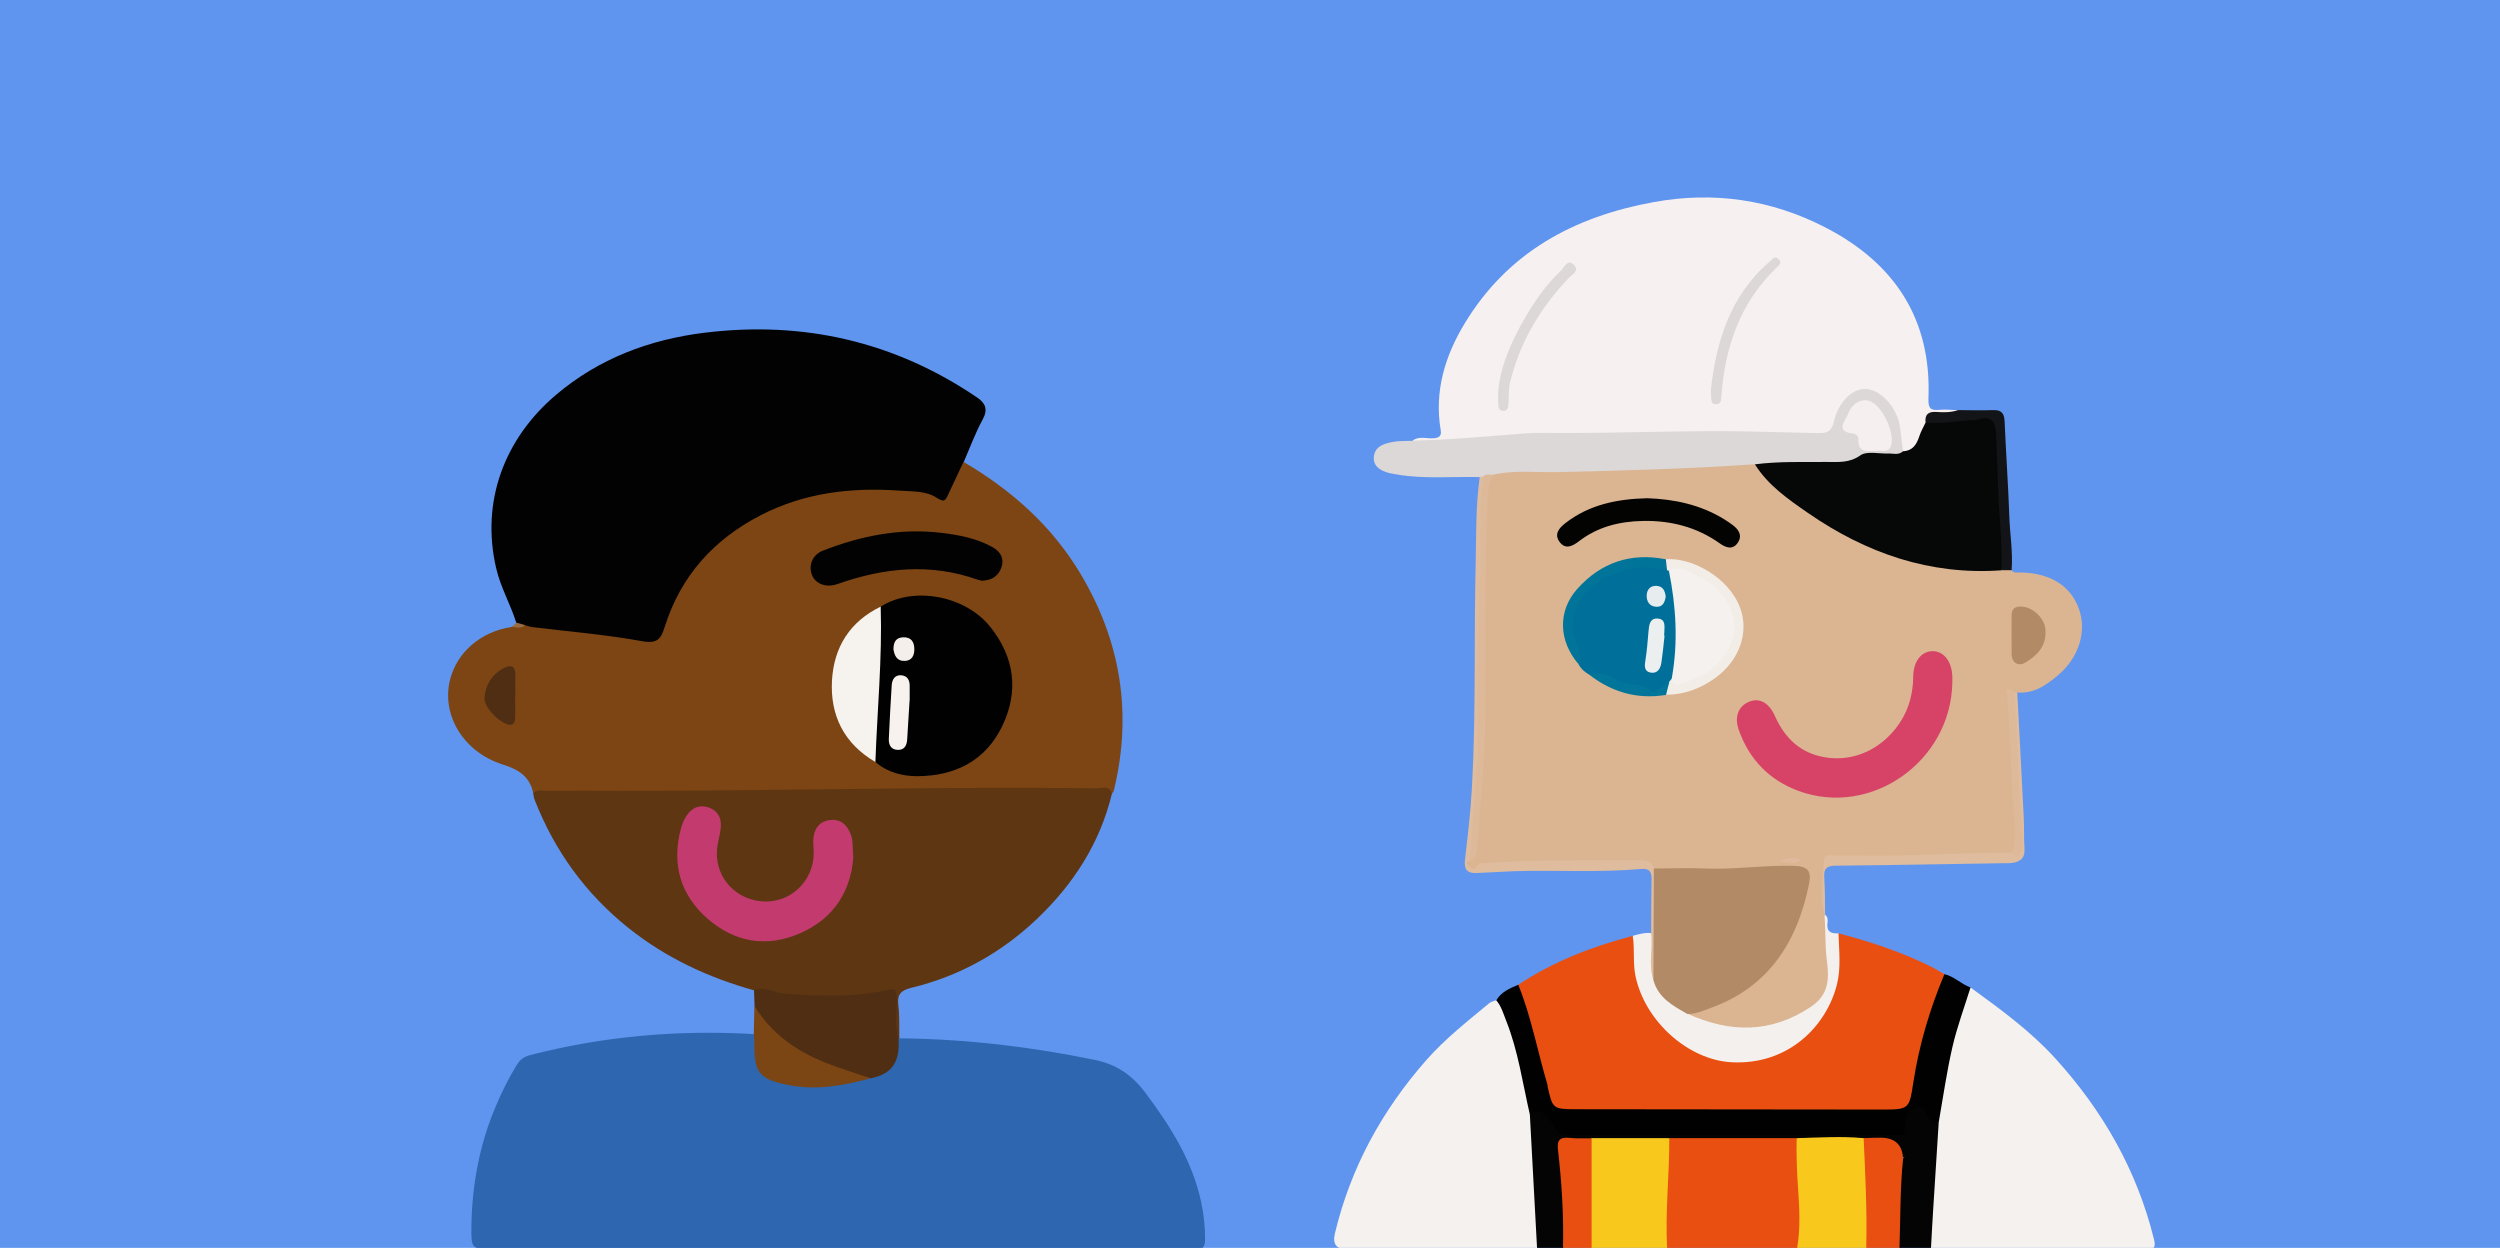 <svg width="595" height="297" viewBox="0 0 595 297" fill="none" xmlns="http://www.w3.org/2000/svg">
<g clip-path="url(#clip0_5484_43206)">
<rect width="595" height="297" fill="#5F95EF"/>
<path d="M478.717 135.707C479.335 136.506 480.211 136.223 481.009 136.248C488.09 136.429 492.854 139.443 494.811 144.981C496.665 150.262 494.811 156.471 489.816 160.695C487.086 163.014 484.125 165.126 480.185 164.817C479.902 164.972 479.619 165.1 479.335 165.255C478.563 169.583 479.078 173.936 479.258 178.264C479.335 179.887 479.722 181.536 479.644 183.159C479.361 188.62 480.546 194.004 480.288 199.439C480.211 200.959 480.443 202.608 478.743 203.51C477.868 203.87 476.941 203.896 476.014 203.896C463.679 203.999 451.371 204.849 439.062 204.54C434.376 204.437 433.964 204.901 434.041 209.615C434.093 212.474 433.603 215.334 434.376 218.167C434.839 223.036 435.998 227.828 435.869 232.774C435.792 235.427 434.839 237.514 432.831 239.214C428.376 243.001 423.329 245.165 417.381 245.19C412.952 245.19 408.523 245.371 404.377 243.49C403.296 243.001 401.982 242.769 401.493 241.404C402.497 239.987 404.171 239.987 405.587 239.523C419.235 235.092 426.29 225.046 429.406 211.676C430.333 207.709 429.535 206.781 425.466 206.936C416.222 207.296 407.004 207.709 397.734 207.502C396.214 207.477 394.644 207.709 393.227 206.807C392.326 205.751 391.142 205.725 389.854 205.725C378.267 205.725 366.705 205.545 355.117 206.343C353.881 206.421 352.723 206.807 351.538 207.116C349.581 207.606 348.886 206.627 349.478 204.36C351.512 201.114 350.946 197.404 351.255 193.901C353.109 172.803 352.336 151.653 352.723 130.504C352.8 126.124 353.006 121.694 353.263 117.288C353.366 115.511 353.701 113.811 355.143 112.548C356.868 111.415 358.8 111.286 360.757 111.338C373.451 111.724 386.12 110.694 398.815 110.616C403.296 110.591 407.802 110.204 412.282 109.715C413.827 109.56 415.347 109.38 416.866 109.715C420.11 111.724 422.299 114.893 425.235 117.288C437.002 126.82 450.212 132.925 465.276 134.754C468.932 135.192 472.666 134.806 476.348 134.909C477.224 134.909 478.022 135.063 478.692 135.682L478.717 135.707Z" fill="#DBB592"/>
<path d="M214.059 247.123C229.715 247.277 245.191 249.081 260.512 252.249C265.688 253.305 269.422 255.804 272.666 260.158C278.615 268.144 283.842 276.361 285.902 286.228C286.52 289.139 286.829 292.101 286.803 295.089C286.803 296.841 286.134 297.511 284.408 297.305C283.687 297.227 282.966 297.305 282.245 297.305C227.346 297.305 172.447 297.305 117.548 297.305C112.27 297.305 112.115 297.305 112.192 291.843C112.347 282.029 114.098 272.471 117.96 263.378C119.402 259.977 120.999 256.68 122.956 253.511C123.831 252.095 124.836 251.451 126.252 251.09C143.71 246.608 161.426 245.062 179.4 246.118C180.584 247.277 180.224 248.797 180.275 250.188C180.404 253.846 181.383 255.263 184.885 256.551C189.726 258.303 194.721 258.2 199.717 257.401C202.034 257.041 204.377 256.68 206.669 256.191C211.201 255.237 213.107 252.12 213.519 247.793C213.647 247.509 213.828 247.303 214.085 247.123H214.059Z" fill="#2E66AF"/>
<path d="M126.921 188.8C126.071 184.859 123.599 183.21 119.711 181.974C110.209 178.96 105.059 170.149 107.094 161.855C108.716 155.234 114.432 150.314 121.797 149.206C122.904 148.845 123.96 148.356 125.144 148.304C134.569 149.103 143.89 150.623 153.289 151.808C155.658 152.117 156.611 151.293 157.306 149.206C163.898 129.679 178.37 119.813 197.991 116.49C206.18 115.125 214.394 115.459 222.479 117.392C224.205 117.804 224.926 117.34 225.518 115.872C226.059 114.532 226.728 113.27 227.32 111.956C227.732 111.08 227.938 109.921 229.303 109.921C240.633 116.567 250.238 125.042 257.062 136.403C266.769 152.555 269.55 169.789 265.096 188.156C265.018 188.44 264.787 188.671 264.632 188.929C261.98 188.62 259.302 188.568 256.624 188.568C239.062 188.568 221.475 188.259 203.914 188.646C179.554 189.212 155.22 189.135 130.887 189.187C129.548 189.187 128.209 189.315 126.921 188.826V188.8Z" fill="#7C4513"/>
<path d="M229.329 109.895C228.118 112.471 226.908 115.048 225.698 117.624C225.08 118.912 224.9 119.762 222.943 118.474C220.445 116.799 217.046 116.98 214.085 116.773C202.6 115.949 191.425 117.263 180.996 122.647C169.846 128.417 162.044 137.073 158.233 149.103C157.332 151.963 156.559 153.276 152.851 152.607C144.251 151.035 135.496 150.34 126.792 149.258C126.2 149.18 125.608 148.974 125.015 148.82C124.166 149.052 123.342 149.283 122.878 148.202C121.488 143.796 119.144 139.804 118.089 135.244C114.381 119.324 120.071 104.357 132.328 93.975C142.525 85.32 154.654 80.786 167.683 79.189C191.116 76.303 212.9 81.249 232.573 94.619C234.427 95.882 235.225 97.35 233.912 99.771C232.135 103.017 230.848 106.546 229.38 109.947L229.329 109.895Z" fill="#020202"/>
<path d="M336.191 104.872C337.762 103.687 339.565 104.46 341.264 104.305C342.577 104.202 343.118 103.687 342.886 102.373C341.316 93.099 343.942 84.624 348.629 76.921C358.851 60.048 374.585 51.547 393.614 48.095C407.957 45.493 421.553 47.503 434.376 54.097C450.856 62.573 459.74 75.891 458.967 94.825C458.864 97.35 459.611 97.736 461.723 97.53C463.139 97.401 464.581 97.582 466.023 97.633C465.302 99.359 463.68 98.818 462.392 98.947C461.027 99.102 459.508 98.844 458.993 100.673C458.375 102.27 457.886 103.919 457.01 105.387C455.98 107.087 454.744 108.556 452.401 107.525C451.371 105.98 451.577 104.176 451.294 102.476C450.83 99.668 449.852 97.118 447.56 95.263C444.779 93.022 442.05 93.28 439.706 95.959C438.47 97.376 437.749 99.076 437.209 100.853C436.591 102.914 435.2 103.893 433.114 103.893C426.033 103.841 418.952 104.357 411.896 103.558C408.214 103.146 404.48 103.069 400.824 103.429C392.301 104.305 383.803 103.919 375.28 103.919C364.285 103.919 353.367 104.82 342.423 105.645C340.337 105.799 338.123 106.366 336.191 104.846V104.872Z" fill="#F6F0F1"/>
<path d="M126.921 188.8C127.823 187.796 129.033 188.208 130.114 188.208C135.96 188.156 141.831 188.182 147.676 188.208C185.477 188.259 223.252 187.152 261.053 187.615C262.315 187.615 264.092 186.765 264.632 188.929C261.774 200.727 255.44 210.491 246.736 218.76C238.264 226.797 228.299 232.336 216.918 235.092C214.549 235.659 213.467 236.586 213.802 239.188C214.137 241.816 213.982 244.521 214.034 247.174C213.956 247.251 213.879 247.303 213.776 247.354C212.283 246.942 212.566 245.628 212.489 244.572C212.36 243.052 212.463 241.507 212.437 239.961C212.403 237.746 211.33 236.775 209.218 237.05C201.159 238.081 193.099 238.261 185.013 237.179C183.082 236.921 181.177 236.561 179.4 235.685C168.559 232.645 158.517 227.982 149.659 220.924C139.384 212.732 131.994 202.505 127.23 190.32C127.05 189.856 127.024 189.341 126.896 188.852L126.921 188.8Z" fill="#5E3612"/>
<path d="M437.569 222.135C445.14 224.118 452.581 226.566 459.611 230.069C460.693 230.61 461.723 231.254 462.778 231.847C463.268 233.032 462.598 234.036 462.263 235.092C459.894 242.846 457.294 250.549 456.006 258.586C455.079 264.357 454.229 264.923 448.281 264.923C423.922 264.923 399.536 264.923 375.177 264.923C369.563 264.923 368.971 264.511 367.529 259.076C365.598 251.734 363.589 244.392 361.555 237.076C361.298 236.174 361.04 235.298 361.349 234.371C369.718 228.807 378.962 225.278 388.618 222.727C389.932 224.093 389.442 225.819 389.468 227.416C389.829 240.76 401.184 252.146 414.137 252.094C427.578 252.043 438.779 239.188 437.054 225.844C436.9 224.556 436.282 223.217 437.569 222.135V222.135Z" fill="#E94F10"/>
<path d="M468.984 235.015C476.091 240.193 483.249 245.371 489.198 251.94C500.476 264.357 508.587 278.525 512.63 294.883C513.042 296.557 512.991 297.408 510.75 297.382C493.678 297.253 476.606 297.305 459.534 297.279C458.117 295.012 458.658 292.513 458.838 290.117C459.405 282.595 459.74 275.047 460.615 267.525C462.237 257.504 463.37 247.38 467.31 237.9C467.748 236.87 468.031 235.736 468.984 235.015Z" fill="#F4F1EE"/>
<path d="M365.829 297.33C350.74 297.33 335.65 297.33 320.561 297.33C318.055 297.33 317.102 296.076 317.703 293.569C321.436 277.958 328.878 264.331 339.487 252.275C343.993 247.174 349.272 243.052 354.448 238.75C354.886 238.39 355.555 238.287 356.096 238.055C358.336 238.905 358.619 241.094 359.315 242.923C362.121 250.291 363.538 257.993 364.825 265.722C366.035 274.145 365.958 282.646 366.705 291.096C366.885 293.157 367.271 295.424 365.829 297.33V297.33Z" fill="#F4F1EE"/>
<path d="M336.191 104.872C345.178 104.691 354.113 103.816 363.074 103.146C365.727 102.94 368.405 103.043 371.083 103.043C383.597 103.094 396.086 102.631 408.575 102.605C416.634 102.605 424.746 102.94 432.831 103.068C434.84 103.094 435.895 102.734 436.436 100.415C437.569 95.495 441.045 92.3 444.264 92.584C447.843 92.893 451.603 97.195 452.221 101.729C452.478 103.609 452.684 105.49 452.89 107.371C452.324 109.328 450.65 108.813 449.337 108.865C446.376 108.968 443.44 108.787 440.711 110.333C439.475 111.029 437.904 110.719 436.488 110.771C431.08 110.9 425.673 110.436 420.265 111.132C419.312 111.26 418.463 110.925 417.639 110.488C401.905 111.595 386.121 112.007 370.362 112.368C365.34 112.471 360.293 111.827 355.324 112.986C354.577 113.399 353.83 113.785 352.955 113.862C352.671 113.862 352.414 113.759 352.208 113.553C345.693 113.373 339.153 114.043 332.664 112.961C331.659 112.78 330.629 112.651 329.702 112.291C328.08 111.698 326.793 110.642 326.973 108.71C327.153 106.855 328.389 105.979 330.14 105.49C332.149 104.897 334.157 104.949 336.191 104.923V104.872Z" fill="#DCD8D8"/>
<path d="M364.105 265.258C362.379 257.762 361.324 250.111 358.465 242.924C357.796 241.249 357.332 239.498 356.122 238.081C357.307 236.046 359.341 235.221 361.349 234.371C364.465 242.074 365.933 250.266 368.302 258.174C368.328 258.277 368.302 258.38 368.302 258.483C369.538 263.945 369.538 263.97 375.203 263.996C399.562 264.022 423.922 264.048 448.281 264.073C454.358 264.073 454.436 263.816 455.363 257.685C456.727 248.771 459.277 240.167 462.779 231.847C465.122 232.388 466.77 234.242 468.984 235.015C467.517 239.729 465.791 244.366 464.684 249.158C463.319 255.083 462.47 261.111 461.414 267.113C459.998 267.963 459.148 266.959 458.272 266.108C457.654 265.49 457.294 264.408 456.135 264.717C454.848 265.052 454.513 266.16 454.333 267.319C454.101 268.865 453.869 270.41 452.015 270.9C450.882 271.106 449.749 271.054 448.616 271.054C424.179 271.054 399.717 271.054 375.28 271.106C372.422 271.106 369.976 270.72 368.405 268.04C367.426 266.418 365.598 266.083 364.105 265.258V265.258Z" fill="#010101"/>
<path d="M427.682 297.253C417.382 297.253 407.082 297.253 396.782 297.253C396.138 296.66 395.855 295.887 395.803 295.063C395.365 287.386 396.009 279.735 396.55 272.085C396.576 271.569 396.859 271.131 397.219 270.745C407.288 270.359 417.382 270.513 427.45 270.668C428.248 271.312 428.428 272.239 428.428 273.166C428.377 279.942 429.51 286.665 429.098 293.44C429.021 294.883 429.098 296.351 427.656 297.279L427.682 297.253Z" fill="#E94F10"/>
<path d="M179.426 235.659C182.027 234.706 184.344 236.329 186.868 236.509C195.082 237.102 203.219 237.385 211.304 235.582C213.184 235.17 213.339 235.711 213.416 237.256C213.57 240.605 212.824 244.006 213.854 247.303C214.214 252.816 212.206 255.65 207.262 256.628C196.653 255.212 187.743 250.6 180.662 242.512C179.838 241.584 179.864 240.451 179.58 239.369C179.529 238.132 179.503 236.896 179.452 235.633L179.426 235.659Z" fill="#4F2E13"/>
<path d="M397.297 270.9C397.322 279.684 396.292 288.443 396.782 297.227C390.782 297.227 384.782 297.227 378.808 297.227C377.83 296.274 377.855 295.012 377.83 293.801C377.778 287.18 377.778 280.586 377.83 273.965C377.83 272.857 377.855 271.724 378.654 270.771C384.859 270.384 391.091 270.152 397.297 270.9V270.9Z" fill="#F9C81C"/>
<path d="M437.569 222.135C437.672 226.205 438.213 230.249 437.183 234.345C434.737 244.031 425.801 253.537 412.102 252.816C401.983 252.275 391.683 243.336 389.288 232.516C388.567 229.27 389.108 225.973 388.593 222.727C390.035 222.341 391.451 221.903 392.97 222.083C394.412 223.783 393.666 225.818 393.82 227.699C393.949 229.219 393.717 230.79 394 232.31C394.747 235.479 397.142 237.359 399.485 239.24C400.232 239.858 401.339 240.09 401.571 241.249C411.691 245.834 421.424 246.015 431.029 239.6C435.278 236.767 435.355 232.903 434.814 228.781C434.351 225.303 434.505 221.825 434.273 218.348C434.041 218.064 434.119 217.858 434.454 217.729C435.02 218.27 435.046 218.992 434.943 219.662C434.66 221.748 435.793 222.238 437.544 222.135H437.569Z" fill="#F4F0EE"/>
<path d="M427.682 297.253C428.531 292.462 428.274 287.619 427.939 282.853C427.656 278.86 427.501 274.893 427.604 270.9C432.96 270.153 438.316 270.514 443.672 270.694C445.398 273.708 444.599 277.108 445.011 280.303C445.604 284.965 445.217 289.705 445.166 294.419C445.166 295.45 445.011 296.48 444.187 297.253C438.677 297.253 433.192 297.253 427.682 297.253V297.253Z" fill="#F9C81C"/>
<path d="M443.569 270.874C438.239 270.385 432.909 270.745 427.578 270.874C417.484 270.874 407.39 270.874 397.296 270.874C391.142 270.874 384.988 270.874 378.808 270.874C377.752 271.698 376.516 271.621 375.306 271.673C371.778 271.827 371.598 272.136 371.933 275.743C372.448 281.616 373.143 287.49 372.937 293.415C372.885 294.728 373.04 296.094 372.01 297.176C369.95 297.202 367.89 297.253 365.83 297.279C365.263 286.588 364.671 275.897 364.104 265.207C367.4 263.378 368.843 266.417 369.795 268.143C370.954 270.282 372.344 270.127 374.044 270.127C400.309 270.127 426.6 270.127 452.865 270.127C455.105 272.085 455.028 274.687 452.685 275.588C452.17 272.059 449.981 271.132 446.71 271.57C445.629 271.724 444.47 271.57 443.543 270.797L443.569 270.874Z" fill="#040404"/>
<path d="M452.942 275.743C454.255 273.862 453.611 272.033 452.865 270.178C453.637 268.993 453.354 267.602 453.534 266.314C453.74 264.872 454.744 263.919 456.058 263.532C457.371 263.146 458.092 263.867 458.504 265.181C458.916 266.546 460.178 266.83 461.414 267.113C460.976 274.017 460.538 280.921 460.1 287.825C459.894 290.967 459.74 294.136 459.56 297.279C457.062 297.279 454.59 297.253 452.092 297.227C450.496 292.565 451.217 287.773 451.603 283.059C451.809 280.637 451.139 277.907 452.942 275.717V275.743Z" fill="#040404"/>
<path d="M452.942 275.743C452.195 282.879 452.324 290.066 452.066 297.227C449.44 297.227 446.787 297.227 444.161 297.227C444.393 288.443 443.955 279.658 443.543 270.874C444.882 270.823 446.221 270.771 447.534 270.771C450.985 270.771 452.779 272.428 452.916 275.743H452.942Z" fill="#E94F10"/>
<path d="M179.554 239.369C183.494 245.912 189.39 250.085 196.343 252.867C199.896 254.284 203.579 255.392 207.209 256.628C200.798 258.38 194.283 259.565 187.665 258.251C180.635 256.86 179.477 255.289 179.528 248.282C179.528 247.561 179.451 246.865 179.399 246.144C179.451 243.903 179.502 241.636 179.554 239.394V239.369Z" fill="#7C4514"/>
<path d="M371.984 297.227C372.19 289.344 371.7 281.487 370.799 273.682C370.516 271.26 371.288 270.591 373.58 270.822C375.305 271.003 377.056 270.9 378.807 270.925C378.807 279.684 378.807 288.468 378.807 297.227C376.541 297.227 374.275 297.227 372.009 297.227H371.984Z" fill="#E84F10"/>
<path d="M393.511 233.238C392.275 229.58 393.408 225.793 392.97 222.083C392.996 217.781 392.996 213.453 393.073 209.151C393.099 207.451 392.455 206.652 390.704 206.807C380.558 207.709 370.387 207.039 360.216 207.348C357.255 207.451 354.293 207.683 351.306 207.786C349.221 207.863 348.397 206.91 348.654 204.72C349.324 198.924 350.019 193.128 350.328 187.306C351.306 169.66 350.791 152.014 351.203 134.368C351.358 127.413 351.203 120.431 352.182 113.502C352.388 113.502 352.62 113.476 352.826 113.45C353.521 114.068 353.521 114.841 353.495 115.691C352.542 135.218 352.697 154.796 352.439 174.323C352.336 183.313 351.615 192.304 350.688 201.243C350.56 202.453 350.508 203.69 349.761 204.746C348.834 205.467 349.478 205.957 349.993 206.472C350.585 207.065 351.126 206.859 351.487 206.24C352.079 205.236 353.032 205.416 353.933 205.364C365.932 204.566 377.932 204.798 389.931 204.746C391.554 204.746 393.047 204.72 393.614 206.652C394.541 207.631 394.566 208.894 394.566 210.13C394.592 216.673 394.618 223.242 394.566 229.786C394.566 230.996 394.566 232.284 393.511 233.186V233.238Z" fill="#DFBC9E"/>
<path d="M434.454 217.755C434.402 217.961 434.351 218.167 434.273 218.374C433.243 213.84 433.604 209.306 434.119 204.746C434.248 203.716 434.608 203.561 435.406 203.587C436.745 203.587 438.084 203.561 439.398 203.587C452.53 204.025 465.611 202.84 478.744 202.969C480.778 202.969 480.314 201.397 480.263 200.341C479.954 193.102 479.722 185.864 479.207 178.625C478.924 174.658 479.181 170.665 478.744 166.698C478.666 165.976 478.718 165.255 479.336 164.74C479.593 164.766 479.851 164.791 480.108 164.817C480.623 174.735 481.164 184.653 481.653 194.571C481.782 197.018 481.653 199.491 481.834 201.964C481.988 204.231 480.804 205.133 478.821 205.39C478.203 205.467 477.585 205.442 476.967 205.442C463.628 205.648 450.264 205.905 436.926 206.034C434.763 206.034 434.042 206.704 434.17 208.842C434.376 211.805 434.325 214.793 434.376 217.755H434.454Z" fill="#DEBC9D"/>
<path d="M458.272 100.544C458.092 98.586 458.967 97.916 460.924 98.045C462.624 98.174 464.375 98.174 466.023 97.607C468.778 97.607 471.533 97.71 474.289 97.607C476.246 97.53 476.992 98.251 477.095 100.235C477.404 107.68 477.945 115.124 478.203 122.569C478.331 126.949 479.104 131.302 478.769 135.707C477.971 135.707 477.173 135.707 476.349 135.707C474.701 131.946 475.061 127.85 474.958 123.96C474.804 117.494 474.005 111.08 474.134 104.614C474.211 100.698 473.413 100.286 469.679 100.75C467.027 101.085 464.401 101.626 461.723 101.497C460.512 101.445 459.225 101.6 458.298 100.544H458.272Z" fill="#131417"/>
<path d="M122.879 148.176C123.6 148.382 124.295 148.588 125.016 148.794C124.037 149.644 122.93 149.335 121.849 149.18C122.209 148.846 122.544 148.511 122.904 148.176H122.879Z" fill="#9A6C41"/>
<path d="M458.272 100.544C462.16 101.034 465.997 100.029 469.859 99.977C470.065 99.977 470.271 99.977 470.477 99.926C473.67 98.87 475.009 99.977 475.112 103.687C475.215 107.757 475.447 111.827 475.55 115.872C475.73 122.492 476.606 129.087 476.348 135.733C459.276 136.944 444.109 131.637 430.256 122.054C425.569 118.809 420.806 115.511 417.664 110.514C423.381 109.767 429.123 109.998 434.865 109.947C437.569 109.947 440.144 110.23 442.77 108.375C444.29 107.293 447.148 108.015 449.388 107.937C450.573 107.886 451.86 108.401 452.916 107.397C455.233 107.293 456.16 105.774 456.804 103.816C457.165 102.682 457.783 101.652 458.298 100.544H458.272Z" fill="#060707"/>
<path d="M393.511 233.238C393.536 224.402 393.588 215.54 393.614 206.704C397.734 206.704 401.828 206.524 405.948 206.704C412.926 206.987 419.853 205.88 426.831 206.06C430.101 206.137 431.209 207.116 430.565 210.336C427.758 224.221 420.934 235.015 406.901 239.987C405.175 240.605 403.476 241.404 401.571 241.301C398.146 239.369 394.644 237.488 393.511 233.263V233.238Z" fill="#B28A66"/>
<path d="M464.658 162.421C464.349 181.201 445.294 194.648 427.964 188.208C421.038 185.632 416.3 180.712 413.828 173.73C412.72 170.613 413.725 168.063 416.3 167.007C418.643 166.028 420.96 167.161 422.351 170.253C424.771 175.662 428.479 179.346 434.582 180.274C444.65 181.793 452.71 174.246 454.667 166.363C455.079 164.663 455.337 162.962 455.337 161.185C455.337 157.45 457.242 154.977 459.972 154.977C462.675 154.977 464.607 157.501 464.658 161.185C464.658 161.597 464.658 162.009 464.658 162.421V162.421Z" fill="#D74367"/>
<path d="M378.061 160.463C377.031 159.871 376.207 159.098 375.666 158.042C374.997 155.698 374.327 153.353 373.812 150.983C372.885 146.63 374.688 143.023 377.546 139.829C381.28 135.682 390.859 132.539 397.065 135.218C397.348 135.424 397.58 135.707 397.734 136.016C399.923 144.337 400.464 152.709 398.532 161.159C398.378 161.648 398.146 162.086 397.863 162.498C395.7 164.765 393.717 165.538 390.189 164.276C386.25 162.859 382.284 161.107 378.035 160.463H378.061Z" fill="#00709A"/>
<path d="M392.017 118.577C398.429 118.783 404.686 120.097 410.351 123.574C411.046 124.012 411.742 124.476 412.385 124.965C413.853 126.047 414.729 127.49 413.596 129.164C412.385 130.968 410.737 130.349 409.295 129.319C403.811 125.429 397.656 123.858 391.013 123.986C385.425 124.089 380.249 125.377 375.743 128.855C374.224 130.014 372.576 130.839 371.185 128.984C369.846 127.181 371.005 125.712 372.499 124.553C378.189 120.097 384.859 118.757 392.017 118.577Z" fill="#030302"/>
<path d="M349.787 204.824C350.379 196.889 351.049 188.955 351.564 181.021C351.744 178.161 351.693 175.276 351.641 172.391C351.229 154.977 352.62 137.588 352.285 120.174C352.233 117.933 353.238 115.769 352.877 113.476C353.572 112.703 354.499 112.987 355.349 112.961C354.499 114.738 354.19 116.593 354.087 118.577C353.212 136.996 353.778 155.44 353.418 173.885C353.238 183.133 352.285 192.381 351.59 201.629C351.487 202.84 351.538 204.386 349.787 204.798V204.824Z" fill="#DDB99A"/>
<path d="M397.219 135.862C397.065 135.81 396.91 135.759 396.756 135.707C396.086 134.909 395.854 134.059 396.472 133.106C402.498 132.59 411.485 137.33 414.188 144.775C416.274 150.546 414.034 157.14 408.214 161.365C404.738 163.89 400.85 165.332 396.498 165.358C395.906 164.121 397.142 163.323 397.271 162.241L397.863 161.545C402.73 162.138 408.729 158.48 410.918 153.56C413.004 148.871 411.639 143.951 407.493 140.293C404.506 137.665 400.979 136.506 397.219 135.836V135.862Z" fill="#F3EDE8"/>
<path d="M396.472 133.106C396.575 133.982 396.653 134.832 396.756 135.708C388.104 133.235 376.876 137.82 374.816 145.935C374.198 148.33 374.121 150.597 375.125 152.761C375.949 154.513 376.104 156.213 375.64 158.016C370.928 152.478 370.696 145.419 375.409 140.139C381.022 133.879 388.103 131.457 396.446 133.106H396.472Z" fill="#007599"/>
<path d="M486.829 150.185C486.983 154.049 484.614 156.059 482.142 157.63C480.597 158.609 478.82 158.042 478.769 155.646C478.717 152.555 478.769 149.49 478.769 146.398C478.769 144.801 479.696 144.26 481.189 144.363C484.176 144.569 486.854 147.506 486.829 150.185Z" fill="#B28A66"/>
<path d="M479.413 164.714C480.392 175.456 480.057 186.25 481.216 196.992C481.396 198.615 481.422 200.289 481.164 201.887C480.984 202.943 480.675 205.055 478.795 202.969C480.108 199.517 479.413 195.936 479.181 192.458C479.078 190.861 478.821 189.238 478.795 187.615C478.666 180.196 478.332 172.803 477.662 165.409C477.611 164.92 477.327 164.302 477.894 164.044C478.512 163.761 479.027 164.224 479.413 164.74V164.714Z" fill="#DDB99A"/>
<path d="M397.296 162.267C397.039 163.297 396.781 164.327 396.524 165.384C389.623 166.517 383.52 164.714 378.087 160.463C380.379 160 382.516 160.36 384.473 161.7C387.074 163.477 390.833 162.112 393.279 164.791C393.485 164.997 395.906 163.168 397.296 162.292V162.267Z" fill="#02769A"/>
<path d="M423.793 205.107C425.286 203.87 426.806 204.154 428.788 204.54C426.96 206.111 425.286 205.081 423.793 205.107Z" fill="#DEB99B"/>
<path d="M209.605 144.389C217.304 139.443 229.716 141.684 235.715 149.232C241.483 156.471 242.513 164.508 238.548 172.777C234.557 181.098 227.244 184.705 218.308 184.73C214.806 184.73 211.176 183.854 208.343 181.33C207.133 179.372 207.39 177.182 207.545 175.07C208.163 166.311 208.729 157.553 208.704 148.794C208.704 147.274 208.549 145.703 209.605 144.389V144.389Z" fill="#010101"/>
<path d="M233.836 138.232C233.501 138.155 233.089 138.103 232.703 137.975C221.424 133.956 210.326 135.115 199.305 139.005C196.704 139.932 194.155 139.031 193.279 136.918C192.352 134.703 193.279 132.075 195.803 131.071C204.893 127.516 214.24 125.635 224.076 126.82C228.274 127.335 232.394 128.108 236.127 130.169C237.981 131.174 239.089 132.771 238.342 135.012C237.647 137.099 236.076 138.078 233.836 138.206V138.232Z" fill="#020202"/>
<path d="M209.605 144.389C209.991 156.728 208.781 169.016 208.343 181.355C200.876 177.002 197.528 170.252 198.017 161.88C198.481 154.023 202.266 147.944 209.579 144.389H209.605Z" fill="#F6F3EF"/>
<path d="M122.596 165.436C122.596 167.29 122.673 169.145 122.596 170.974C122.544 172.185 121.978 172.855 120.561 172.314C118.167 171.412 115.128 168.089 115.308 166.002C115.592 162.988 117.034 160.541 119.789 159.073C121.617 158.094 122.75 158.429 122.647 160.799C122.596 162.344 122.647 163.89 122.647 165.41L122.596 165.436Z" fill="#4F2E13"/>
<path d="M356.56 93.434C356.997 87.329 359.675 81.249 363.049 75.479C365.366 71.512 368.018 67.725 371.392 64.53C372.241 63.732 372.988 61.645 374.456 62.907C376.155 64.376 374.095 65.38 373.22 66.308C366.499 73.444 361.632 81.584 359.366 91.193C359.006 92.738 359.135 94.233 359.032 95.752C358.98 96.68 359.032 97.839 357.744 97.787C356.508 97.736 356.585 96.577 356.56 95.649C356.56 95.134 356.56 94.619 356.56 93.408V93.434Z" fill="#DCD8D8"/>
<path d="M407.185 92.816C408.446 81.507 411.639 70.481 421.141 62.289C421.811 61.723 422.429 60.666 423.407 61.748C424.205 62.65 423.278 63.242 422.738 63.783C414.086 72.13 410.532 82.666 409.682 94.336C409.605 95.289 409.631 96.293 408.266 96.191C407.339 96.113 407.21 95.701 407.21 92.816H407.185Z" fill="#DCD8D8"/>
<path d="M203.089 203.922C202.549 211.933 198.609 218.502 190.498 222.083C182.489 225.612 174.893 224.299 168.378 218.631C161.889 212.938 159.804 205.596 162.07 197.173C162.327 196.194 162.739 195.215 163.254 194.365C164.516 192.304 166.396 191.376 168.765 192.226C171.005 193.051 171.803 194.906 171.52 197.173C171.314 199.002 170.696 200.779 170.619 202.608C170.335 209.177 175.434 214.406 182.052 214.561C188.386 214.69 193.613 209.563 193.665 203.097C193.665 202.067 193.51 201.037 193.562 200.032C193.639 197.482 194.798 195.575 197.399 195.189C199.999 194.803 201.622 196.271 202.523 198.667C203.064 200.161 202.883 201.706 203.064 203.948L203.089 203.922Z" fill="#C33A6F"/>
<path d="M446.787 107.293C444.29 107.422 442.178 107.705 442.307 104.64C442.333 103.867 441.792 103.249 440.994 103.172C436.565 102.708 439.294 100.055 439.809 98.586C440.839 95.675 443.491 94.567 445.526 95.701C448.204 97.195 450.856 102.888 450.135 105.825C449.594 108.015 447.689 107.087 446.787 107.293V107.293Z" fill="#F6EFF0"/>
<path d="M397.219 135.862C399.82 134.342 402.034 136.146 403.991 137.073C410.635 140.216 415.373 147.326 411.15 154.848C408.626 159.356 404.429 161.571 399.588 162.782C398.635 163.014 397.992 162.602 397.863 161.546C399.434 152.942 398.919 144.363 397.193 135.836L397.219 135.862Z" fill="#F4F1EE"/>
<path d="M396.164 151.319C395.932 153.431 395.726 155.569 395.417 157.682C395.211 159.098 394.49 160.386 392.842 160.077C391.297 159.794 391.374 158.506 391.606 157.141C391.992 154.848 392.147 152.478 392.353 150.159C392.481 148.665 392.687 147.042 394.619 147.223C396.473 147.403 396.138 149.078 396.112 150.366C396.112 150.675 396.086 150.984 396.061 151.293C396.086 151.293 396.112 151.293 396.138 151.293L396.164 151.319Z" fill="#EBEFF0"/>
<path d="M396.447 141.967C396.215 143.333 395.777 144.492 394.181 144.415C392.507 144.312 391.863 143.075 391.915 141.658C391.966 140.319 392.79 139.314 394.335 139.443C395.88 139.572 396.267 140.731 396.447 141.993V141.967Z" fill="#E7EDEF"/>
<path d="M216.48 166.723C216.299 169.789 216.093 172.829 215.913 175.894C215.836 177.414 215.269 178.573 213.544 178.47C212.025 178.367 211.484 177.234 211.536 175.868C211.742 171.592 211.948 167.29 212.231 163.014C212.334 161.7 213.003 160.567 214.548 160.721C216.042 160.876 216.531 161.958 216.505 163.349C216.505 164.482 216.505 165.59 216.505 166.723C216.505 166.723 216.454 166.723 216.428 166.723H216.48Z" fill="#F7F2EE"/>
<path d="M212.643 154.565C212.643 152.864 213.183 151.782 214.883 151.679C216.891 151.576 217.612 152.813 217.612 154.539C217.612 155.981 217.046 157.218 215.398 157.295C213.415 157.398 212.874 155.981 212.643 154.539V154.565Z" fill="#F4EFEA"/>
</g>
<defs>
<clipPath id="clip0_5484_43206">
<rect width="595" height="297" fill="white"/>
</clipPath>
</defs>
</svg>
